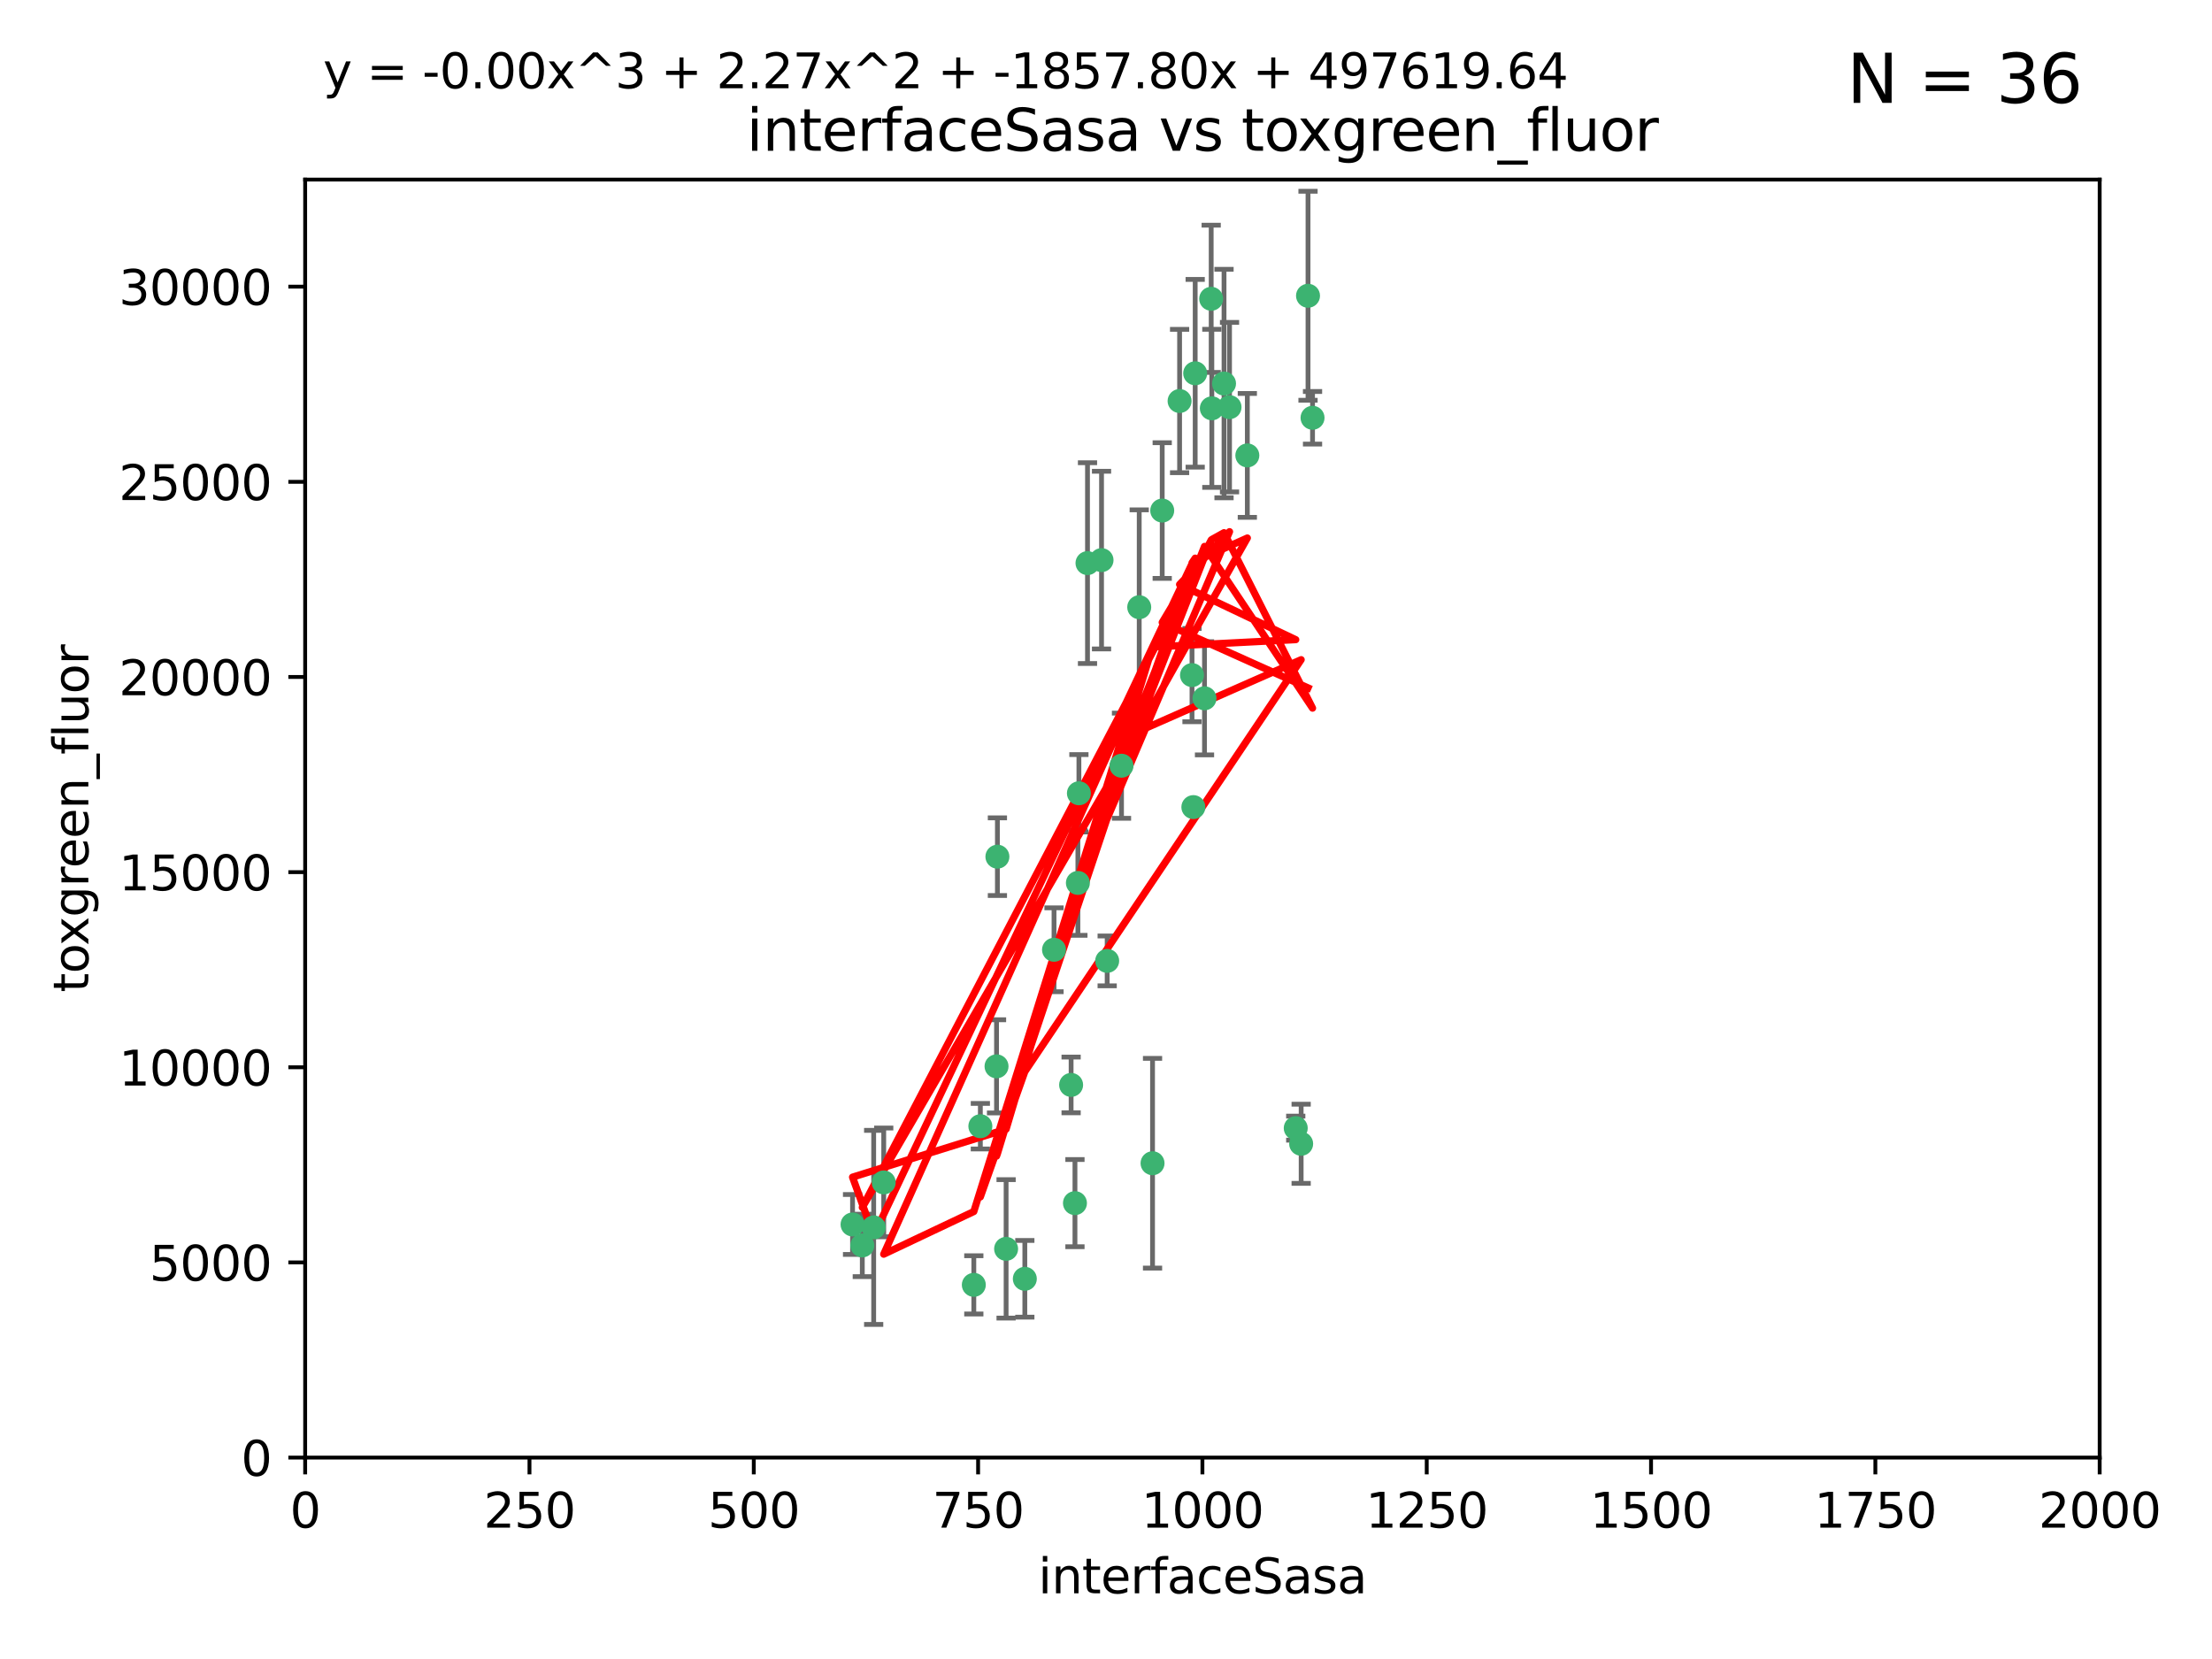 <?xml version="1.0" encoding="utf-8" standalone="no"?>
<!DOCTYPE svg PUBLIC "-//W3C//DTD SVG 1.1//EN"
  "http://www.w3.org/Graphics/SVG/1.1/DTD/svg11.dtd">
<svg xmlns:xlink="http://www.w3.org/1999/xlink" width="460.8pt" height="345.6pt" viewBox="0 0 460.8 345.6" xmlns="http://www.w3.org/2000/svg" version="1.1">
 <defs>
  <style type="text/css">*{stroke-linejoin: round; stroke-linecap: butt}</style>
 </defs>
 <g id="figure_1">
  <g id="patch_1">
   <path d="M 0 345.6 
L 460.8 345.6 
L 460.8 0 
L 0 0 
z
" style="fill: #ffffff"/>
  </g>
  <g id="axes_1">
   <g id="patch_2">
    <path d="M 63.571 303.64 
L 437.4 303.64 
L 437.4 37.411 
L 63.571 37.411 
z
" style="fill: #ffffff"/>
   </g>
   <g id="PathCollection_1">
    <defs>
     <path id="m7610310878" d="M 0 1.118 
C 0.297 1.118 0.581 1 0.791 0.791 
C 1 0.581 1.118 0.297 1.118 0 
C 1.118 -0.297 1 -0.581 0.791 -0.791 
C 0.581 -1 0.297 -1.118 0 -1.118 
C -0.297 -1.118 -0.581 -1 -0.791 -0.791 
C -1 -0.581 -1.118 -0.297 -1.118 0 
C -1.118 0.297 -1 0.581 -0.791 0.791 
C -0.581 1 -0.297 1.118 0 1.118 
z
" style="stroke: #3cb371"/>
    </defs>
    <g clip-path="url(#pc771f7507c)">
     <use xlink:href="#m7610310878" x="272.484" y="61.614" style="fill: #3cb371; stroke: #3cb371"/>
     <use xlink:href="#m7610310878" x="242.11" y="106.358" style="fill: #3cb371; stroke: #3cb371"/>
     <use xlink:href="#m7610310878" x="252.448" y="85.062" style="fill: #3cb371; stroke: #3cb371"/>
     <use xlink:href="#m7610310878" x="254.987" y="79.9" style="fill: #3cb371; stroke: #3cb371"/>
     <use xlink:href="#m7610310878" x="273.426" y="87.031" style="fill: #3cb371; stroke: #3cb371"/>
     <use xlink:href="#m7610310878" x="250.921" y="145.468" style="fill: #3cb371; stroke: #3cb371"/>
     <use xlink:href="#m7610310878" x="229.469" y="116.682" style="fill: #3cb371; stroke: #3cb371"/>
     <use xlink:href="#m7610310878" x="226.546" y="117.306" style="fill: #3cb371; stroke: #3cb371"/>
     <use xlink:href="#m7610310878" x="252.312" y="62.244" style="fill: #3cb371; stroke: #3cb371"/>
     <use xlink:href="#m7610310878" x="179.632" y="259.442" style="fill: #3cb371; stroke: #3cb371"/>
     <use xlink:href="#m7610310878" x="230.645" y="200.168" style="fill: #3cb371; stroke: #3cb371"/>
     <use xlink:href="#m7610310878" x="259.843" y="94.872" style="fill: #3cb371; stroke: #3cb371"/>
     <use xlink:href="#m7610310878" x="248.317" y="140.634" style="fill: #3cb371; stroke: #3cb371"/>
     <use xlink:href="#m7610310878" x="248.979" y="77.763" style="fill: #3cb371; stroke: #3cb371"/>
     <use xlink:href="#m7610310878" x="224.757" y="165.251" style="fill: #3cb371; stroke: #3cb371"/>
     <use xlink:href="#m7610310878" x="256.134" y="84.817" style="fill: #3cb371; stroke: #3cb371"/>
     <use xlink:href="#m7610310878" x="245.731" y="83.54" style="fill: #3cb371; stroke: #3cb371"/>
     <use xlink:href="#m7610310878" x="269.927" y="235.012" style="fill: #3cb371; stroke: #3cb371"/>
     <use xlink:href="#m7610310878" x="240.095" y="242.324" style="fill: #3cb371; stroke: #3cb371"/>
     <use xlink:href="#m7610310878" x="223.133" y="226.007" style="fill: #3cb371; stroke: #3cb371"/>
     <use xlink:href="#m7610310878" x="219.572" y="197.854" style="fill: #3cb371; stroke: #3cb371"/>
     <use xlink:href="#m7610310878" x="223.933" y="250.635" style="fill: #3cb371; stroke: #3cb371"/>
     <use xlink:href="#m7610310878" x="207.778" y="178.461" style="fill: #3cb371; stroke: #3cb371"/>
     <use xlink:href="#m7610310878" x="207.596" y="222.137" style="fill: #3cb371; stroke: #3cb371"/>
     <use xlink:href="#m7610310878" x="237.321" y="126.494" style="fill: #3cb371; stroke: #3cb371"/>
     <use xlink:href="#m7610310878" x="184.096" y="246.318" style="fill: #3cb371; stroke: #3cb371"/>
     <use xlink:href="#m7610310878" x="202.864" y="267.658" style="fill: #3cb371; stroke: #3cb371"/>
     <use xlink:href="#m7610310878" x="233.63" y="159.514" style="fill: #3cb371; stroke: #3cb371"/>
     <use xlink:href="#m7610310878" x="271.054" y="238.271" style="fill: #3cb371; stroke: #3cb371"/>
     <use xlink:href="#m7610310878" x="213.49" y="266.399" style="fill: #3cb371; stroke: #3cb371"/>
     <use xlink:href="#m7610310878" x="204.226" y="234.61" style="fill: #3cb371; stroke: #3cb371"/>
     <use xlink:href="#m7610310878" x="248.6" y="168.134" style="fill: #3cb371; stroke: #3cb371"/>
     <use xlink:href="#m7610310878" x="182.002" y="255.69" style="fill: #3cb371; stroke: #3cb371"/>
     <use xlink:href="#m7610310878" x="177.602" y="255.08" style="fill: #3cb371; stroke: #3cb371"/>
     <use xlink:href="#m7610310878" x="209.591" y="260.159" style="fill: #3cb371; stroke: #3cb371"/>
     <use xlink:href="#m7610310878" x="224.544" y="183.926" style="fill: #3cb371; stroke: #3cb371"/>
    </g>
   </g>
   <g id="matplotlib.axis_1">
    <g id="xtick_1">
     <g id="line2d_1">
      <defs>
       <path id="m41b6973ed5" d="M 0 0 
L 0 3.5 
" style="stroke: #000000; stroke-width: 0.8"/>
      </defs>
      <g>
       <use xlink:href="#m41b6973ed5" x="63.571" y="303.64" style="stroke: #000000; stroke-width: 0.8"/>
      </g>
     </g>
     <g id="text_1">
      <!-- 0 -->
      <g transform="translate(60.39 318.238)scale(0.1 -0.1)">
       <defs>
        <path id="DejaVuSans-30" d="M 2034 4250 
Q 1547 4250 1301 3770 
Q 1056 3291 1056 2328 
Q 1056 1369 1301 889 
Q 1547 409 2034 409 
Q 2525 409 2770 889 
Q 3016 1369 3016 2328 
Q 3016 3291 2770 3770 
Q 2525 4250 2034 4250 
z
M 2034 4750 
Q 2819 4750 3233 4129 
Q 3647 3509 3647 2328 
Q 3647 1150 3233 529 
Q 2819 -91 2034 -91 
Q 1250 -91 836 529 
Q 422 1150 422 2328 
Q 422 3509 836 4129 
Q 1250 4750 2034 4750 
z
" transform="scale(0.016)"/>
       </defs>
       <use xlink:href="#DejaVuSans-30"/>
      </g>
     </g>
    </g>
    <g id="xtick_2">
     <g id="line2d_2">
      <g>
       <use xlink:href="#m41b6973ed5" x="110.3" y="303.64" style="stroke: #000000; stroke-width: 0.8"/>
      </g>
     </g>
     <g id="text_2">
      <!-- 250 -->
      <g transform="translate(100.756 318.238)scale(0.1 -0.1)">
       <defs>
        <path id="DejaVuSans-32" d="M 1228 531 
L 3431 531 
L 3431 0 
L 469 0 
L 469 531 
Q 828 903 1448 1529 
Q 2069 2156 2228 2338 
Q 2531 2678 2651 2914 
Q 2772 3150 2772 3378 
Q 2772 3750 2511 3984 
Q 2250 4219 1831 4219 
Q 1534 4219 1204 4116 
Q 875 4013 500 3803 
L 500 4441 
Q 881 4594 1212 4672 
Q 1544 4750 1819 4750 
Q 2544 4750 2975 4387 
Q 3406 4025 3406 3419 
Q 3406 3131 3298 2873 
Q 3191 2616 2906 2266 
Q 2828 2175 2409 1742 
Q 1991 1309 1228 531 
z
" transform="scale(0.016)"/>
        <path id="DejaVuSans-35" d="M 691 4666 
L 3169 4666 
L 3169 4134 
L 1269 4134 
L 1269 2991 
Q 1406 3038 1543 3061 
Q 1681 3084 1819 3084 
Q 2600 3084 3056 2656 
Q 3513 2228 3513 1497 
Q 3513 744 3044 326 
Q 2575 -91 1722 -91 
Q 1428 -91 1123 -41 
Q 819 9 494 109 
L 494 744 
Q 775 591 1075 516 
Q 1375 441 1709 441 
Q 2250 441 2565 725 
Q 2881 1009 2881 1497 
Q 2881 1984 2565 2268 
Q 2250 2553 1709 2553 
Q 1456 2553 1204 2497 
Q 953 2441 691 2322 
L 691 4666 
z
" transform="scale(0.016)"/>
       </defs>
       <use xlink:href="#DejaVuSans-32"/>
       <use xlink:href="#DejaVuSans-35" x="63.623"/>
       <use xlink:href="#DejaVuSans-30" x="127.246"/>
      </g>
     </g>
    </g>
    <g id="xtick_3">
     <g id="line2d_3">
      <g>
       <use xlink:href="#m41b6973ed5" x="157.028" y="303.64" style="stroke: #000000; stroke-width: 0.8"/>
      </g>
     </g>
     <g id="text_3">
      <!-- 500 -->
      <g transform="translate(147.485 318.238)scale(0.1 -0.1)">
       <use xlink:href="#DejaVuSans-35"/>
       <use xlink:href="#DejaVuSans-30" x="63.623"/>
       <use xlink:href="#DejaVuSans-30" x="127.246"/>
      </g>
     </g>
    </g>
    <g id="xtick_4">
     <g id="line2d_4">
      <g>
       <use xlink:href="#m41b6973ed5" x="203.757" y="303.64" style="stroke: #000000; stroke-width: 0.8"/>
      </g>
     </g>
     <g id="text_4">
      <!-- 750 -->
      <g transform="translate(194.213 318.238)scale(0.1 -0.1)">
       <defs>
        <path id="DejaVuSans-37" d="M 525 4666 
L 3525 4666 
L 3525 4397 
L 1831 0 
L 1172 0 
L 2766 4134 
L 525 4134 
L 525 4666 
z
" transform="scale(0.016)"/>
       </defs>
       <use xlink:href="#DejaVuSans-37"/>
       <use xlink:href="#DejaVuSans-35" x="63.623"/>
       <use xlink:href="#DejaVuSans-30" x="127.246"/>
      </g>
     </g>
    </g>
    <g id="xtick_5">
     <g id="line2d_5">
      <g>
       <use xlink:href="#m41b6973ed5" x="250.486" y="303.64" style="stroke: #000000; stroke-width: 0.8"/>
      </g>
     </g>
     <g id="text_5">
      <!-- 1000 -->
      <g transform="translate(237.761 318.238)scale(0.1 -0.1)">
       <defs>
        <path id="DejaVuSans-31" d="M 794 531 
L 1825 531 
L 1825 4091 
L 703 3866 
L 703 4441 
L 1819 4666 
L 2450 4666 
L 2450 531 
L 3481 531 
L 3481 0 
L 794 0 
L 794 531 
z
" transform="scale(0.016)"/>
       </defs>
       <use xlink:href="#DejaVuSans-31"/>
       <use xlink:href="#DejaVuSans-30" x="63.623"/>
       <use xlink:href="#DejaVuSans-30" x="127.246"/>
       <use xlink:href="#DejaVuSans-30" x="190.869"/>
      </g>
     </g>
    </g>
    <g id="xtick_6">
     <g id="line2d_6">
      <g>
       <use xlink:href="#m41b6973ed5" x="297.214" y="303.64" style="stroke: #000000; stroke-width: 0.8"/>
      </g>
     </g>
     <g id="text_6">
      <!-- 1250 -->
      <g transform="translate(284.489 318.238)scale(0.1 -0.1)">
       <use xlink:href="#DejaVuSans-31"/>
       <use xlink:href="#DejaVuSans-32" x="63.623"/>
       <use xlink:href="#DejaVuSans-35" x="127.246"/>
       <use xlink:href="#DejaVuSans-30" x="190.869"/>
      </g>
     </g>
    </g>
    <g id="xtick_7">
     <g id="line2d_7">
      <g>
       <use xlink:href="#m41b6973ed5" x="343.943" y="303.64" style="stroke: #000000; stroke-width: 0.8"/>
      </g>
     </g>
     <g id="text_7">
      <!-- 1500 -->
      <g transform="translate(331.218 318.238)scale(0.1 -0.1)">
       <use xlink:href="#DejaVuSans-31"/>
       <use xlink:href="#DejaVuSans-35" x="63.623"/>
       <use xlink:href="#DejaVuSans-30" x="127.246"/>
       <use xlink:href="#DejaVuSans-30" x="190.869"/>
      </g>
     </g>
    </g>
    <g id="xtick_8">
     <g id="line2d_8">
      <g>
       <use xlink:href="#m41b6973ed5" x="390.671" y="303.64" style="stroke: #000000; stroke-width: 0.8"/>
      </g>
     </g>
     <g id="text_8">
      <!-- 1750 -->
      <g transform="translate(377.946 318.238)scale(0.1 -0.1)">
       <use xlink:href="#DejaVuSans-31"/>
       <use xlink:href="#DejaVuSans-37" x="63.623"/>
       <use xlink:href="#DejaVuSans-35" x="127.246"/>
       <use xlink:href="#DejaVuSans-30" x="190.869"/>
      </g>
     </g>
    </g>
    <g id="xtick_9">
     <g id="line2d_9">
      <g>
       <use xlink:href="#m41b6973ed5" x="437.4" y="303.64" style="stroke: #000000; stroke-width: 0.8"/>
      </g>
     </g>
     <g id="text_9">
      <!-- 2000 -->
      <g transform="translate(424.675 318.238)scale(0.1 -0.1)">
       <use xlink:href="#DejaVuSans-32"/>
       <use xlink:href="#DejaVuSans-30" x="63.623"/>
       <use xlink:href="#DejaVuSans-30" x="127.246"/>
       <use xlink:href="#DejaVuSans-30" x="190.869"/>
      </g>
     </g>
    </g>
    <g id="text_10">
     <!-- interfaceSasa -->
     <g transform="translate(216.279 331.917)scale(0.1 -0.1)">
      <defs>
       <path id="DejaVuSans-69" d="M 603 3500 
L 1178 3500 
L 1178 0 
L 603 0 
L 603 3500 
z
M 603 4863 
L 1178 4863 
L 1178 4134 
L 603 4134 
L 603 4863 
z
" transform="scale(0.016)"/>
       <path id="DejaVuSans-6e" d="M 3513 2113 
L 3513 0 
L 2938 0 
L 2938 2094 
Q 2938 2591 2744 2837 
Q 2550 3084 2163 3084 
Q 1697 3084 1428 2787 
Q 1159 2491 1159 1978 
L 1159 0 
L 581 0 
L 581 3500 
L 1159 3500 
L 1159 2956 
Q 1366 3272 1645 3428 
Q 1925 3584 2291 3584 
Q 2894 3584 3203 3211 
Q 3513 2838 3513 2113 
z
" transform="scale(0.016)"/>
       <path id="DejaVuSans-74" d="M 1172 4494 
L 1172 3500 
L 2356 3500 
L 2356 3053 
L 1172 3053 
L 1172 1153 
Q 1172 725 1289 603 
Q 1406 481 1766 481 
L 2356 481 
L 2356 0 
L 1766 0 
Q 1100 0 847 248 
Q 594 497 594 1153 
L 594 3053 
L 172 3053 
L 172 3500 
L 594 3500 
L 594 4494 
L 1172 4494 
z
" transform="scale(0.016)"/>
       <path id="DejaVuSans-65" d="M 3597 1894 
L 3597 1613 
L 953 1613 
Q 991 1019 1311 708 
Q 1631 397 2203 397 
Q 2534 397 2845 478 
Q 3156 559 3463 722 
L 3463 178 
Q 3153 47 2828 -22 
Q 2503 -91 2169 -91 
Q 1331 -91 842 396 
Q 353 884 353 1716 
Q 353 2575 817 3079 
Q 1281 3584 2069 3584 
Q 2775 3584 3186 3129 
Q 3597 2675 3597 1894 
z
M 3022 2063 
Q 3016 2534 2758 2815 
Q 2500 3097 2075 3097 
Q 1594 3097 1305 2825 
Q 1016 2553 972 2059 
L 3022 2063 
z
" transform="scale(0.016)"/>
       <path id="DejaVuSans-72" d="M 2631 2963 
Q 2534 3019 2420 3045 
Q 2306 3072 2169 3072 
Q 1681 3072 1420 2755 
Q 1159 2438 1159 1844 
L 1159 0 
L 581 0 
L 581 3500 
L 1159 3500 
L 1159 2956 
Q 1341 3275 1631 3429 
Q 1922 3584 2338 3584 
Q 2397 3584 2469 3576 
Q 2541 3569 2628 3553 
L 2631 2963 
z
" transform="scale(0.016)"/>
       <path id="DejaVuSans-66" d="M 2375 4863 
L 2375 4384 
L 1825 4384 
Q 1516 4384 1395 4259 
Q 1275 4134 1275 3809 
L 1275 3500 
L 2222 3500 
L 2222 3053 
L 1275 3053 
L 1275 0 
L 697 0 
L 697 3053 
L 147 3053 
L 147 3500 
L 697 3500 
L 697 3744 
Q 697 4328 969 4595 
Q 1241 4863 1831 4863 
L 2375 4863 
z
" transform="scale(0.016)"/>
       <path id="DejaVuSans-61" d="M 2194 1759 
Q 1497 1759 1228 1600 
Q 959 1441 959 1056 
Q 959 750 1161 570 
Q 1363 391 1709 391 
Q 2188 391 2477 730 
Q 2766 1069 2766 1631 
L 2766 1759 
L 2194 1759 
z
M 3341 1997 
L 3341 0 
L 2766 0 
L 2766 531 
Q 2569 213 2275 61 
Q 1981 -91 1556 -91 
Q 1019 -91 701 211 
Q 384 513 384 1019 
Q 384 1609 779 1909 
Q 1175 2209 1959 2209 
L 2766 2209 
L 2766 2266 
Q 2766 2663 2505 2880 
Q 2244 3097 1772 3097 
Q 1472 3097 1187 3025 
Q 903 2953 641 2809 
L 641 3341 
Q 956 3463 1253 3523 
Q 1550 3584 1831 3584 
Q 2591 3584 2966 3190 
Q 3341 2797 3341 1997 
z
" transform="scale(0.016)"/>
       <path id="DejaVuSans-63" d="M 3122 3366 
L 3122 2828 
Q 2878 2963 2633 3030 
Q 2388 3097 2138 3097 
Q 1578 3097 1268 2742 
Q 959 2388 959 1747 
Q 959 1106 1268 751 
Q 1578 397 2138 397 
Q 2388 397 2633 464 
Q 2878 531 3122 666 
L 3122 134 
Q 2881 22 2623 -34 
Q 2366 -91 2075 -91 
Q 1284 -91 818 406 
Q 353 903 353 1747 
Q 353 2603 823 3093 
Q 1294 3584 2113 3584 
Q 2378 3584 2631 3529 
Q 2884 3475 3122 3366 
z
" transform="scale(0.016)"/>
       <path id="DejaVuSans-53" d="M 3425 4513 
L 3425 3897 
Q 3066 4069 2747 4153 
Q 2428 4238 2131 4238 
Q 1616 4238 1336 4038 
Q 1056 3838 1056 3469 
Q 1056 3159 1242 3001 
Q 1428 2844 1947 2747 
L 2328 2669 
Q 3034 2534 3370 2195 
Q 3706 1856 3706 1288 
Q 3706 609 3251 259 
Q 2797 -91 1919 -91 
Q 1588 -91 1214 -16 
Q 841 59 441 206 
L 441 856 
Q 825 641 1194 531 
Q 1563 422 1919 422 
Q 2459 422 2753 634 
Q 3047 847 3047 1241 
Q 3047 1584 2836 1778 
Q 2625 1972 2144 2069 
L 1759 2144 
Q 1053 2284 737 2584 
Q 422 2884 422 3419 
Q 422 4038 858 4394 
Q 1294 4750 2059 4750 
Q 2388 4750 2728 4690 
Q 3069 4631 3425 4513 
z
" transform="scale(0.016)"/>
       <path id="DejaVuSans-73" d="M 2834 3397 
L 2834 2853 
Q 2591 2978 2328 3040 
Q 2066 3103 1784 3103 
Q 1356 3103 1142 2972 
Q 928 2841 928 2578 
Q 928 2378 1081 2264 
Q 1234 2150 1697 2047 
L 1894 2003 
Q 2506 1872 2764 1633 
Q 3022 1394 3022 966 
Q 3022 478 2636 193 
Q 2250 -91 1575 -91 
Q 1294 -91 989 -36 
Q 684 19 347 128 
L 347 722 
Q 666 556 975 473 
Q 1284 391 1588 391 
Q 1994 391 2212 530 
Q 2431 669 2431 922 
Q 2431 1156 2273 1281 
Q 2116 1406 1581 1522 
L 1381 1569 
Q 847 1681 609 1914 
Q 372 2147 372 2553 
Q 372 3047 722 3315 
Q 1072 3584 1716 3584 
Q 2034 3584 2315 3537 
Q 2597 3491 2834 3397 
z
" transform="scale(0.016)"/>
      </defs>
      <use xlink:href="#DejaVuSans-69"/>
      <use xlink:href="#DejaVuSans-6e" x="27.783"/>
      <use xlink:href="#DejaVuSans-74" x="91.162"/>
      <use xlink:href="#DejaVuSans-65" x="130.371"/>
      <use xlink:href="#DejaVuSans-72" x="191.895"/>
      <use xlink:href="#DejaVuSans-66" x="233.008"/>
      <use xlink:href="#DejaVuSans-61" x="268.213"/>
      <use xlink:href="#DejaVuSans-63" x="329.492"/>
      <use xlink:href="#DejaVuSans-65" x="384.473"/>
      <use xlink:href="#DejaVuSans-53" x="445.996"/>
      <use xlink:href="#DejaVuSans-61" x="509.473"/>
      <use xlink:href="#DejaVuSans-73" x="570.752"/>
      <use xlink:href="#DejaVuSans-61" x="622.852"/>
     </g>
    </g>
   </g>
   <g id="matplotlib.axis_2">
    <g id="ytick_1">
     <g id="line2d_10">
      <defs>
       <path id="m3aa14ccb31" d="M 0 0 
L -3.5 0 
" style="stroke: #000000; stroke-width: 0.8"/>
      </defs>
      <g>
       <use xlink:href="#m3aa14ccb31" x="63.571" y="303.64" style="stroke: #000000; stroke-width: 0.8"/>
      </g>
     </g>
     <g id="text_11">
      <!-- 0 -->
      <g transform="translate(50.209 307.439)scale(0.1 -0.1)">
       <use xlink:href="#DejaVuSans-30"/>
      </g>
     </g>
    </g>
    <g id="ytick_2">
     <g id="line2d_11">
      <g>
       <use xlink:href="#m3aa14ccb31" x="63.571" y="262.986" style="stroke: #000000; stroke-width: 0.8"/>
      </g>
     </g>
     <g id="text_12">
      <!-- 5000 -->
      <g transform="translate(31.121 266.786)scale(0.1 -0.1)">
       <use xlink:href="#DejaVuSans-35"/>
       <use xlink:href="#DejaVuSans-30" x="63.623"/>
       <use xlink:href="#DejaVuSans-30" x="127.246"/>
       <use xlink:href="#DejaVuSans-30" x="190.869"/>
      </g>
     </g>
    </g>
    <g id="ytick_3">
     <g id="line2d_12">
      <g>
       <use xlink:href="#m3aa14ccb31" x="63.571" y="222.333" style="stroke: #000000; stroke-width: 0.8"/>
      </g>
     </g>
     <g id="text_13">
      <!-- 10000 -->
      <g transform="translate(24.759 226.132)scale(0.1 -0.1)">
       <use xlink:href="#DejaVuSans-31"/>
       <use xlink:href="#DejaVuSans-30" x="63.623"/>
       <use xlink:href="#DejaVuSans-30" x="127.246"/>
       <use xlink:href="#DejaVuSans-30" x="190.869"/>
       <use xlink:href="#DejaVuSans-30" x="254.492"/>
      </g>
     </g>
    </g>
    <g id="ytick_4">
     <g id="line2d_13">
      <g>
       <use xlink:href="#m3aa14ccb31" x="63.571" y="181.679" style="stroke: #000000; stroke-width: 0.8"/>
      </g>
     </g>
     <g id="text_14">
      <!-- 15000 -->
      <g transform="translate(24.759 185.478)scale(0.1 -0.1)">
       <use xlink:href="#DejaVuSans-31"/>
       <use xlink:href="#DejaVuSans-35" x="63.623"/>
       <use xlink:href="#DejaVuSans-30" x="127.246"/>
       <use xlink:href="#DejaVuSans-30" x="190.869"/>
       <use xlink:href="#DejaVuSans-30" x="254.492"/>
      </g>
     </g>
    </g>
    <g id="ytick_5">
     <g id="line2d_14">
      <g>
       <use xlink:href="#m3aa14ccb31" x="63.571" y="141.026" style="stroke: #000000; stroke-width: 0.8"/>
      </g>
     </g>
     <g id="text_15">
      <!-- 20000 -->
      <g transform="translate(24.759 144.825)scale(0.1 -0.1)">
       <use xlink:href="#DejaVuSans-32"/>
       <use xlink:href="#DejaVuSans-30" x="63.623"/>
       <use xlink:href="#DejaVuSans-30" x="127.246"/>
       <use xlink:href="#DejaVuSans-30" x="190.869"/>
       <use xlink:href="#DejaVuSans-30" x="254.492"/>
      </g>
     </g>
    </g>
    <g id="ytick_6">
     <g id="line2d_15">
      <g>
       <use xlink:href="#m3aa14ccb31" x="63.571" y="100.372" style="stroke: #000000; stroke-width: 0.8"/>
      </g>
     </g>
     <g id="text_16">
      <!-- 25000 -->
      <g transform="translate(24.759 104.171)scale(0.1 -0.1)">
       <use xlink:href="#DejaVuSans-32"/>
       <use xlink:href="#DejaVuSans-35" x="63.623"/>
       <use xlink:href="#DejaVuSans-30" x="127.246"/>
       <use xlink:href="#DejaVuSans-30" x="190.869"/>
       <use xlink:href="#DejaVuSans-30" x="254.492"/>
      </g>
     </g>
    </g>
    <g id="ytick_7">
     <g id="line2d_16">
      <g>
       <use xlink:href="#m3aa14ccb31" x="63.571" y="59.718" style="stroke: #000000; stroke-width: 0.8"/>
      </g>
     </g>
     <g id="text_17">
      <!-- 30000 -->
      <g transform="translate(24.759 63.518)scale(0.1 -0.1)">
       <defs>
        <path id="DejaVuSans-33" d="M 2597 2516 
Q 3050 2419 3304 2112 
Q 3559 1806 3559 1356 
Q 3559 666 3084 287 
Q 2609 -91 1734 -91 
Q 1441 -91 1130 -33 
Q 819 25 488 141 
L 488 750 
Q 750 597 1062 519 
Q 1375 441 1716 441 
Q 2309 441 2620 675 
Q 2931 909 2931 1356 
Q 2931 1769 2642 2001 
Q 2353 2234 1838 2234 
L 1294 2234 
L 1294 2753 
L 1863 2753 
Q 2328 2753 2575 2939 
Q 2822 3125 2822 3475 
Q 2822 3834 2567 4026 
Q 2313 4219 1838 4219 
Q 1578 4219 1281 4162 
Q 984 4106 628 3988 
L 628 4550 
Q 988 4650 1302 4700 
Q 1616 4750 1894 4750 
Q 2613 4750 3031 4423 
Q 3450 4097 3450 3541 
Q 3450 3153 3228 2886 
Q 3006 2619 2597 2516 
z
" transform="scale(0.016)"/>
       </defs>
       <use xlink:href="#DejaVuSans-33"/>
       <use xlink:href="#DejaVuSans-30" x="63.623"/>
       <use xlink:href="#DejaVuSans-30" x="127.246"/>
       <use xlink:href="#DejaVuSans-30" x="190.869"/>
       <use xlink:href="#DejaVuSans-30" x="254.492"/>
      </g>
     </g>
    </g>
    <g id="text_18">
     <!-- toxgreen_fluor -->
     <g transform="translate(18.401 206.72)rotate(-90)scale(0.1 -0.1)">
      <defs>
       <path id="DejaVuSans-6f" d="M 1959 3097 
Q 1497 3097 1228 2736 
Q 959 2375 959 1747 
Q 959 1119 1226 758 
Q 1494 397 1959 397 
Q 2419 397 2687 759 
Q 2956 1122 2956 1747 
Q 2956 2369 2687 2733 
Q 2419 3097 1959 3097 
z
M 1959 3584 
Q 2709 3584 3137 3096 
Q 3566 2609 3566 1747 
Q 3566 888 3137 398 
Q 2709 -91 1959 -91 
Q 1206 -91 779 398 
Q 353 888 353 1747 
Q 353 2609 779 3096 
Q 1206 3584 1959 3584 
z
" transform="scale(0.016)"/>
       <path id="DejaVuSans-78" d="M 3513 3500 
L 2247 1797 
L 3578 0 
L 2900 0 
L 1881 1375 
L 863 0 
L 184 0 
L 1544 1831 
L 300 3500 
L 978 3500 
L 1906 2253 
L 2834 3500 
L 3513 3500 
z
" transform="scale(0.016)"/>
       <path id="DejaVuSans-67" d="M 2906 1791 
Q 2906 2416 2648 2759 
Q 2391 3103 1925 3103 
Q 1463 3103 1205 2759 
Q 947 2416 947 1791 
Q 947 1169 1205 825 
Q 1463 481 1925 481 
Q 2391 481 2648 825 
Q 2906 1169 2906 1791 
z
M 3481 434 
Q 3481 -459 3084 -895 
Q 2688 -1331 1869 -1331 
Q 1566 -1331 1297 -1286 
Q 1028 -1241 775 -1147 
L 775 -588 
Q 1028 -725 1275 -790 
Q 1522 -856 1778 -856 
Q 2344 -856 2625 -561 
Q 2906 -266 2906 331 
L 2906 616 
Q 2728 306 2450 153 
Q 2172 0 1784 0 
Q 1141 0 747 490 
Q 353 981 353 1791 
Q 353 2603 747 3093 
Q 1141 3584 1784 3584 
Q 2172 3584 2450 3431 
Q 2728 3278 2906 2969 
L 2906 3500 
L 3481 3500 
L 3481 434 
z
" transform="scale(0.016)"/>
       <path id="DejaVuSans-5f" d="M 3263 -1063 
L 3263 -1509 
L -63 -1509 
L -63 -1063 
L 3263 -1063 
z
" transform="scale(0.016)"/>
       <path id="DejaVuSans-6c" d="M 603 4863 
L 1178 4863 
L 1178 0 
L 603 0 
L 603 4863 
z
" transform="scale(0.016)"/>
       <path id="DejaVuSans-75" d="M 544 1381 
L 544 3500 
L 1119 3500 
L 1119 1403 
Q 1119 906 1312 657 
Q 1506 409 1894 409 
Q 2359 409 2629 706 
Q 2900 1003 2900 1516 
L 2900 3500 
L 3475 3500 
L 3475 0 
L 2900 0 
L 2900 538 
Q 2691 219 2414 64 
Q 2138 -91 1772 -91 
Q 1169 -91 856 284 
Q 544 659 544 1381 
z
M 1991 3584 
L 1991 3584 
z
" transform="scale(0.016)"/>
      </defs>
      <use xlink:href="#DejaVuSans-74"/>
      <use xlink:href="#DejaVuSans-6f" x="39.209"/>
      <use xlink:href="#DejaVuSans-78" x="97.266"/>
      <use xlink:href="#DejaVuSans-67" x="156.445"/>
      <use xlink:href="#DejaVuSans-72" x="219.922"/>
      <use xlink:href="#DejaVuSans-65" x="258.785"/>
      <use xlink:href="#DejaVuSans-65" x="320.309"/>
      <use xlink:href="#DejaVuSans-6e" x="381.832"/>
      <use xlink:href="#DejaVuSans-5f" x="445.211"/>
      <use xlink:href="#DejaVuSans-66" x="495.211"/>
      <use xlink:href="#DejaVuSans-6c" x="530.416"/>
      <use xlink:href="#DejaVuSans-75" x="558.199"/>
      <use xlink:href="#DejaVuSans-6f" x="621.578"/>
      <use xlink:href="#DejaVuSans-72" x="682.76"/>
     </g>
    </g>
   </g>
   <g id="LineCollection_1">
    <path d="M 272.484 83.38 
L 272.484 39.848 
" clip-path="url(#pc771f7507c)" style="fill: none; stroke: #696969"/>
    <path d="M 242.11 120.489 
L 242.11 92.227 
" clip-path="url(#pc771f7507c)" style="fill: none; stroke: #696969"/>
    <path d="M 252.448 101.528 
L 252.448 68.595 
" clip-path="url(#pc771f7507c)" style="fill: none; stroke: #696969"/>
    <path d="M 254.987 103.698 
L 254.987 56.102 
" clip-path="url(#pc771f7507c)" style="fill: none; stroke: #696969"/>
    <path d="M 273.426 92.506 
L 273.426 81.557 
" clip-path="url(#pc771f7507c)" style="fill: none; stroke: #696969"/>
    <path d="M 250.921 157.254 
L 250.921 133.683 
" clip-path="url(#pc771f7507c)" style="fill: none; stroke: #696969"/>
    <path d="M 229.469 135.19 
L 229.469 98.175 
" clip-path="url(#pc771f7507c)" style="fill: none; stroke: #696969"/>
    <path d="M 226.546 138.218 
L 226.546 96.393 
" clip-path="url(#pc771f7507c)" style="fill: none; stroke: #696969"/>
    <path d="M 252.312 77.579 
L 252.312 46.91 
" clip-path="url(#pc771f7507c)" style="fill: none; stroke: #696969"/>
    <path d="M 179.632 265.941 
L 179.632 252.944 
" clip-path="url(#pc771f7507c)" style="fill: none; stroke: #696969"/>
    <path d="M 230.645 205.359 
L 230.645 194.977 
" clip-path="url(#pc771f7507c)" style="fill: none; stroke: #696969"/>
    <path d="M 259.843 107.775 
L 259.843 81.969 
" clip-path="url(#pc771f7507c)" style="fill: none; stroke: #696969"/>
    <path d="M 248.317 150.349 
L 248.317 130.92 
" clip-path="url(#pc771f7507c)" style="fill: none; stroke: #696969"/>
    <path d="M 248.979 97.317 
L 248.979 58.209 
" clip-path="url(#pc771f7507c)" style="fill: none; stroke: #696969"/>
    <path d="M 224.757 173.31 
L 224.757 157.193 
" clip-path="url(#pc771f7507c)" style="fill: none; stroke: #696969"/>
    <path d="M 256.134 102.476 
L 256.134 67.157 
" clip-path="url(#pc771f7507c)" style="fill: none; stroke: #696969"/>
    <path d="M 245.731 98.468 
L 245.731 68.613 
" clip-path="url(#pc771f7507c)" style="fill: none; stroke: #696969"/>
    <path d="M 269.927 237.516 
L 269.927 232.507 
" clip-path="url(#pc771f7507c)" style="fill: none; stroke: #696969"/>
    <path d="M 240.095 264.166 
L 240.095 220.481 
" clip-path="url(#pc771f7507c)" style="fill: none; stroke: #696969"/>
    <path d="M 223.133 231.811 
L 223.133 220.203 
" clip-path="url(#pc771f7507c)" style="fill: none; stroke: #696969"/>
    <path d="M 219.572 206.59 
L 219.572 189.118 
" clip-path="url(#pc771f7507c)" style="fill: none; stroke: #696969"/>
    <path d="M 223.933 259.717 
L 223.933 241.553 
" clip-path="url(#pc771f7507c)" style="fill: none; stroke: #696969"/>
    <path d="M 207.778 186.549 
L 207.778 170.372 
" clip-path="url(#pc771f7507c)" style="fill: none; stroke: #696969"/>
    <path d="M 207.596 231.84 
L 207.596 212.434 
" clip-path="url(#pc771f7507c)" style="fill: none; stroke: #696969"/>
    <path d="M 237.321 146.774 
L 237.321 106.214 
" clip-path="url(#pc771f7507c)" style="fill: none; stroke: #696969"/>
    <path d="M 184.096 257.644 
L 184.096 234.991 
" clip-path="url(#pc771f7507c)" style="fill: none; stroke: #696969"/>
    <path d="M 202.864 273.726 
L 202.864 261.589 
" clip-path="url(#pc771f7507c)" style="fill: none; stroke: #696969"/>
    <path d="M 233.63 170.467 
L 233.63 148.56 
" clip-path="url(#pc771f7507c)" style="fill: none; stroke: #696969"/>
    <path d="M 271.054 246.513 
L 271.054 230.028 
" clip-path="url(#pc771f7507c)" style="fill: none; stroke: #696969"/>
    <path d="M 213.49 274.385 
L 213.49 258.414 
" clip-path="url(#pc771f7507c)" style="fill: none; stroke: #696969"/>
    <path d="M 204.226 239.354 
L 204.226 229.865 
" clip-path="url(#pc771f7507c)" style="fill: none; stroke: #696969"/>
    <path d="M 248.6 168.892 
L 248.6 167.376 
" clip-path="url(#pc771f7507c)" style="fill: none; stroke: #696969"/>
    <path d="M 182.002 275.904 
L 182.002 235.477 
" clip-path="url(#pc771f7507c)" style="fill: none; stroke: #696969"/>
    <path d="M 177.602 261.323 
L 177.602 248.837 
" clip-path="url(#pc771f7507c)" style="fill: none; stroke: #696969"/>
    <path d="M 209.591 274.58 
L 209.591 245.738 
" clip-path="url(#pc771f7507c)" style="fill: none; stroke: #696969"/>
    <path d="M 224.544 194.845 
L 224.544 173.007 
" clip-path="url(#pc771f7507c)" style="fill: none; stroke: #696969"/>
   </g>
   <g id="line2d_17">
    <defs>
     <path id="mc2ad26f81c" d="M 2 0 
L -2 -0 
" style="stroke: #696969"/>
    </defs>
    <g clip-path="url(#pc771f7507c)">
     <use xlink:href="#mc2ad26f81c" x="272.484" y="83.38" style="fill: #696969; stroke: #696969"/>
     <use xlink:href="#mc2ad26f81c" x="242.11" y="120.489" style="fill: #696969; stroke: #696969"/>
     <use xlink:href="#mc2ad26f81c" x="252.448" y="101.528" style="fill: #696969; stroke: #696969"/>
     <use xlink:href="#mc2ad26f81c" x="254.987" y="103.698" style="fill: #696969; stroke: #696969"/>
     <use xlink:href="#mc2ad26f81c" x="273.426" y="92.506" style="fill: #696969; stroke: #696969"/>
     <use xlink:href="#mc2ad26f81c" x="250.921" y="157.254" style="fill: #696969; stroke: #696969"/>
     <use xlink:href="#mc2ad26f81c" x="229.469" y="135.19" style="fill: #696969; stroke: #696969"/>
     <use xlink:href="#mc2ad26f81c" x="226.546" y="138.218" style="fill: #696969; stroke: #696969"/>
     <use xlink:href="#mc2ad26f81c" x="252.312" y="77.579" style="fill: #696969; stroke: #696969"/>
     <use xlink:href="#mc2ad26f81c" x="179.632" y="265.941" style="fill: #696969; stroke: #696969"/>
     <use xlink:href="#mc2ad26f81c" x="230.645" y="205.359" style="fill: #696969; stroke: #696969"/>
     <use xlink:href="#mc2ad26f81c" x="259.843" y="107.775" style="fill: #696969; stroke: #696969"/>
     <use xlink:href="#mc2ad26f81c" x="248.317" y="150.349" style="fill: #696969; stroke: #696969"/>
     <use xlink:href="#mc2ad26f81c" x="248.979" y="97.317" style="fill: #696969; stroke: #696969"/>
     <use xlink:href="#mc2ad26f81c" x="224.757" y="173.31" style="fill: #696969; stroke: #696969"/>
     <use xlink:href="#mc2ad26f81c" x="256.134" y="102.476" style="fill: #696969; stroke: #696969"/>
     <use xlink:href="#mc2ad26f81c" x="245.731" y="98.468" style="fill: #696969; stroke: #696969"/>
     <use xlink:href="#mc2ad26f81c" x="269.927" y="237.516" style="fill: #696969; stroke: #696969"/>
     <use xlink:href="#mc2ad26f81c" x="240.095" y="264.166" style="fill: #696969; stroke: #696969"/>
     <use xlink:href="#mc2ad26f81c" x="223.133" y="231.811" style="fill: #696969; stroke: #696969"/>
     <use xlink:href="#mc2ad26f81c" x="219.572" y="206.59" style="fill: #696969; stroke: #696969"/>
     <use xlink:href="#mc2ad26f81c" x="223.933" y="259.717" style="fill: #696969; stroke: #696969"/>
     <use xlink:href="#mc2ad26f81c" x="207.778" y="186.549" style="fill: #696969; stroke: #696969"/>
     <use xlink:href="#mc2ad26f81c" x="207.596" y="231.84" style="fill: #696969; stroke: #696969"/>
     <use xlink:href="#mc2ad26f81c" x="237.321" y="146.774" style="fill: #696969; stroke: #696969"/>
     <use xlink:href="#mc2ad26f81c" x="184.096" y="257.644" style="fill: #696969; stroke: #696969"/>
     <use xlink:href="#mc2ad26f81c" x="202.864" y="273.726" style="fill: #696969; stroke: #696969"/>
     <use xlink:href="#mc2ad26f81c" x="233.63" y="170.467" style="fill: #696969; stroke: #696969"/>
     <use xlink:href="#mc2ad26f81c" x="271.054" y="246.513" style="fill: #696969; stroke: #696969"/>
     <use xlink:href="#mc2ad26f81c" x="213.49" y="274.385" style="fill: #696969; stroke: #696969"/>
     <use xlink:href="#mc2ad26f81c" x="204.226" y="239.354" style="fill: #696969; stroke: #696969"/>
     <use xlink:href="#mc2ad26f81c" x="248.6" y="168.892" style="fill: #696969; stroke: #696969"/>
     <use xlink:href="#mc2ad26f81c" x="182.002" y="275.904" style="fill: #696969; stroke: #696969"/>
     <use xlink:href="#mc2ad26f81c" x="177.602" y="261.323" style="fill: #696969; stroke: #696969"/>
     <use xlink:href="#mc2ad26f81c" x="209.591" y="274.58" style="fill: #696969; stroke: #696969"/>
     <use xlink:href="#mc2ad26f81c" x="224.544" y="194.845" style="fill: #696969; stroke: #696969"/>
    </g>
   </g>
   <g id="line2d_18">
    <g clip-path="url(#pc771f7507c)">
     <use xlink:href="#mc2ad26f81c" x="272.484" y="39.848" style="fill: #696969; stroke: #696969"/>
     <use xlink:href="#mc2ad26f81c" x="242.11" y="92.227" style="fill: #696969; stroke: #696969"/>
     <use xlink:href="#mc2ad26f81c" x="252.448" y="68.595" style="fill: #696969; stroke: #696969"/>
     <use xlink:href="#mc2ad26f81c" x="254.987" y="56.102" style="fill: #696969; stroke: #696969"/>
     <use xlink:href="#mc2ad26f81c" x="273.426" y="81.557" style="fill: #696969; stroke: #696969"/>
     <use xlink:href="#mc2ad26f81c" x="250.921" y="133.683" style="fill: #696969; stroke: #696969"/>
     <use xlink:href="#mc2ad26f81c" x="229.469" y="98.175" style="fill: #696969; stroke: #696969"/>
     <use xlink:href="#mc2ad26f81c" x="226.546" y="96.393" style="fill: #696969; stroke: #696969"/>
     <use xlink:href="#mc2ad26f81c" x="252.312" y="46.91" style="fill: #696969; stroke: #696969"/>
     <use xlink:href="#mc2ad26f81c" x="179.632" y="252.944" style="fill: #696969; stroke: #696969"/>
     <use xlink:href="#mc2ad26f81c" x="230.645" y="194.977" style="fill: #696969; stroke: #696969"/>
     <use xlink:href="#mc2ad26f81c" x="259.843" y="81.969" style="fill: #696969; stroke: #696969"/>
     <use xlink:href="#mc2ad26f81c" x="248.317" y="130.92" style="fill: #696969; stroke: #696969"/>
     <use xlink:href="#mc2ad26f81c" x="248.979" y="58.209" style="fill: #696969; stroke: #696969"/>
     <use xlink:href="#mc2ad26f81c" x="224.757" y="157.193" style="fill: #696969; stroke: #696969"/>
     <use xlink:href="#mc2ad26f81c" x="256.134" y="67.157" style="fill: #696969; stroke: #696969"/>
     <use xlink:href="#mc2ad26f81c" x="245.731" y="68.613" style="fill: #696969; stroke: #696969"/>
     <use xlink:href="#mc2ad26f81c" x="269.927" y="232.507" style="fill: #696969; stroke: #696969"/>
     <use xlink:href="#mc2ad26f81c" x="240.095" y="220.481" style="fill: #696969; stroke: #696969"/>
     <use xlink:href="#mc2ad26f81c" x="223.133" y="220.203" style="fill: #696969; stroke: #696969"/>
     <use xlink:href="#mc2ad26f81c" x="219.572" y="189.118" style="fill: #696969; stroke: #696969"/>
     <use xlink:href="#mc2ad26f81c" x="223.933" y="241.553" style="fill: #696969; stroke: #696969"/>
     <use xlink:href="#mc2ad26f81c" x="207.778" y="170.372" style="fill: #696969; stroke: #696969"/>
     <use xlink:href="#mc2ad26f81c" x="207.596" y="212.434" style="fill: #696969; stroke: #696969"/>
     <use xlink:href="#mc2ad26f81c" x="237.321" y="106.214" style="fill: #696969; stroke: #696969"/>
     <use xlink:href="#mc2ad26f81c" x="184.096" y="234.991" style="fill: #696969; stroke: #696969"/>
     <use xlink:href="#mc2ad26f81c" x="202.864" y="261.589" style="fill: #696969; stroke: #696969"/>
     <use xlink:href="#mc2ad26f81c" x="233.63" y="148.56" style="fill: #696969; stroke: #696969"/>
     <use xlink:href="#mc2ad26f81c" x="271.054" y="230.028" style="fill: #696969; stroke: #696969"/>
     <use xlink:href="#mc2ad26f81c" x="213.49" y="258.414" style="fill: #696969; stroke: #696969"/>
     <use xlink:href="#mc2ad26f81c" x="204.226" y="229.865" style="fill: #696969; stroke: #696969"/>
     <use xlink:href="#mc2ad26f81c" x="248.6" y="167.376" style="fill: #696969; stroke: #696969"/>
     <use xlink:href="#mc2ad26f81c" x="182.002" y="235.477" style="fill: #696969; stroke: #696969"/>
     <use xlink:href="#mc2ad26f81c" x="177.602" y="248.837" style="fill: #696969; stroke: #696969"/>
     <use xlink:href="#mc2ad26f81c" x="209.591" y="245.738" style="fill: #696969; stroke: #696969"/>
     <use xlink:href="#mc2ad26f81c" x="224.544" y="173.007" style="fill: #696969; stroke: #696969"/>
    </g>
   </g>
   <g id="line2d_19">
    <path d="M 272.484 143.292 
L 242.11 129.661 
L 252.448 112.379 
L 254.987 110.967 
L 273.426 147.517 
L 250.921 113.827 
L 229.469 167.809 
L 226.546 178.002 
L 252.312 112.491 
L 179.632 251.524 
L 230.645 163.794 
L 259.843 112.075 
L 248.317 117.252 
L 248.979 116.272 
L 224.757 184.332 
L 256.134 110.76 
L 245.731 121.75 
L 269.927 133.251 
L 240.095 134.778 
L 223.133 190.102 
L 219.572 202.687 
L 223.933 187.259 
L 207.778 240.347 
L 207.596 240.841 
L 237.321 142.535 
L 184.096 261.271 
L 202.864 252.386 
L 233.63 153.916 
L 271.054 137.424 
L 213.49 223.248 
L 204.226 249.345 
L 248.6 116.825 
L 182.002 257.381 
L 177.602 245.218 
L 209.591 235.229 
L 224.544 185.088 
" clip-path="url(#pc771f7507c)" style="fill: none; stroke: #ff0000; stroke-width: 1.5; stroke-linecap: square"/>
   </g>
   <g id="line2d_20">
    <defs>
     <path id="m26dcd0acb8" d="M 0 2 
C 0.53 2 1.039 1.789 1.414 1.414 
C 1.789 1.039 2 0.53 2 0 
C 2 -0.53 1.789 -1.039 1.414 -1.414 
C 1.039 -1.789 0.53 -2 0 -2 
C -0.53 -2 -1.039 -1.789 -1.414 -1.414 
C -1.789 -1.039 -2 -0.53 -2 0 
C -2 0.53 -1.789 1.039 -1.414 1.414 
C -1.039 1.789 -0.53 2 0 2 
z
" style="stroke: #3cb371"/>
    </defs>
    <g clip-path="url(#pc771f7507c)">
     <use xlink:href="#m26dcd0acb8" x="272.484" y="61.614" style="fill: #3cb371; stroke: #3cb371"/>
     <use xlink:href="#m26dcd0acb8" x="242.11" y="106.358" style="fill: #3cb371; stroke: #3cb371"/>
     <use xlink:href="#m26dcd0acb8" x="252.448" y="85.062" style="fill: #3cb371; stroke: #3cb371"/>
     <use xlink:href="#m26dcd0acb8" x="254.987" y="79.9" style="fill: #3cb371; stroke: #3cb371"/>
     <use xlink:href="#m26dcd0acb8" x="273.426" y="87.031" style="fill: #3cb371; stroke: #3cb371"/>
     <use xlink:href="#m26dcd0acb8" x="250.921" y="145.468" style="fill: #3cb371; stroke: #3cb371"/>
     <use xlink:href="#m26dcd0acb8" x="229.469" y="116.682" style="fill: #3cb371; stroke: #3cb371"/>
     <use xlink:href="#m26dcd0acb8" x="226.546" y="117.306" style="fill: #3cb371; stroke: #3cb371"/>
     <use xlink:href="#m26dcd0acb8" x="252.312" y="62.244" style="fill: #3cb371; stroke: #3cb371"/>
     <use xlink:href="#m26dcd0acb8" x="179.632" y="259.442" style="fill: #3cb371; stroke: #3cb371"/>
     <use xlink:href="#m26dcd0acb8" x="230.645" y="200.168" style="fill: #3cb371; stroke: #3cb371"/>
     <use xlink:href="#m26dcd0acb8" x="259.843" y="94.872" style="fill: #3cb371; stroke: #3cb371"/>
     <use xlink:href="#m26dcd0acb8" x="248.317" y="140.634" style="fill: #3cb371; stroke: #3cb371"/>
     <use xlink:href="#m26dcd0acb8" x="248.979" y="77.763" style="fill: #3cb371; stroke: #3cb371"/>
     <use xlink:href="#m26dcd0acb8" x="224.757" y="165.251" style="fill: #3cb371; stroke: #3cb371"/>
     <use xlink:href="#m26dcd0acb8" x="256.134" y="84.817" style="fill: #3cb371; stroke: #3cb371"/>
     <use xlink:href="#m26dcd0acb8" x="245.731" y="83.54" style="fill: #3cb371; stroke: #3cb371"/>
     <use xlink:href="#m26dcd0acb8" x="269.927" y="235.012" style="fill: #3cb371; stroke: #3cb371"/>
     <use xlink:href="#m26dcd0acb8" x="240.095" y="242.324" style="fill: #3cb371; stroke: #3cb371"/>
     <use xlink:href="#m26dcd0acb8" x="223.133" y="226.007" style="fill: #3cb371; stroke: #3cb371"/>
     <use xlink:href="#m26dcd0acb8" x="219.572" y="197.854" style="fill: #3cb371; stroke: #3cb371"/>
     <use xlink:href="#m26dcd0acb8" x="223.933" y="250.635" style="fill: #3cb371; stroke: #3cb371"/>
     <use xlink:href="#m26dcd0acb8" x="207.778" y="178.461" style="fill: #3cb371; stroke: #3cb371"/>
     <use xlink:href="#m26dcd0acb8" x="207.596" y="222.137" style="fill: #3cb371; stroke: #3cb371"/>
     <use xlink:href="#m26dcd0acb8" x="237.321" y="126.494" style="fill: #3cb371; stroke: #3cb371"/>
     <use xlink:href="#m26dcd0acb8" x="184.096" y="246.318" style="fill: #3cb371; stroke: #3cb371"/>
     <use xlink:href="#m26dcd0acb8" x="202.864" y="267.658" style="fill: #3cb371; stroke: #3cb371"/>
     <use xlink:href="#m26dcd0acb8" x="233.63" y="159.514" style="fill: #3cb371; stroke: #3cb371"/>
     <use xlink:href="#m26dcd0acb8" x="271.054" y="238.271" style="fill: #3cb371; stroke: #3cb371"/>
     <use xlink:href="#m26dcd0acb8" x="213.49" y="266.399" style="fill: #3cb371; stroke: #3cb371"/>
     <use xlink:href="#m26dcd0acb8" x="204.226" y="234.61" style="fill: #3cb371; stroke: #3cb371"/>
     <use xlink:href="#m26dcd0acb8" x="248.6" y="168.134" style="fill: #3cb371; stroke: #3cb371"/>
     <use xlink:href="#m26dcd0acb8" x="182.002" y="255.69" style="fill: #3cb371; stroke: #3cb371"/>
     <use xlink:href="#m26dcd0acb8" x="177.602" y="255.08" style="fill: #3cb371; stroke: #3cb371"/>
     <use xlink:href="#m26dcd0acb8" x="209.591" y="260.159" style="fill: #3cb371; stroke: #3cb371"/>
     <use xlink:href="#m26dcd0acb8" x="224.544" y="183.926" style="fill: #3cb371; stroke: #3cb371"/>
    </g>
   </g>
   <g id="patch_3">
    <path d="M 63.571 303.64 
L 63.571 37.411 
" style="fill: none; stroke: #000000; stroke-width: 0.8; stroke-linejoin: miter; stroke-linecap: square"/>
   </g>
   <g id="patch_4">
    <path d="M 437.4 303.64 
L 437.4 37.411 
" style="fill: none; stroke: #000000; stroke-width: 0.8; stroke-linejoin: miter; stroke-linecap: square"/>
   </g>
   <g id="patch_5">
    <path d="M 63.571 303.64 
L 437.4 303.64 
" style="fill: none; stroke: #000000; stroke-width: 0.8; stroke-linejoin: miter; stroke-linecap: square"/>
   </g>
   <g id="patch_6">
    <path d="M 63.571 37.411 
L 437.4 37.411 
" style="fill: none; stroke: #000000; stroke-width: 0.8; stroke-linejoin: miter; stroke-linecap: square"/>
   </g>
   <g id="text_19">
    <!-- N = 36 -->
    <g transform="translate(384.743 21.426)scale(0.14 -0.14)">
     <defs>
      <path id="DejaVuSans-4e" d="M 628 4666 
L 1478 4666 
L 3547 763 
L 3547 4666 
L 4159 4666 
L 4159 0 
L 3309 0 
L 1241 3903 
L 1241 0 
L 628 0 
L 628 4666 
z
" transform="scale(0.016)"/>
      <path id="DejaVuSans-20" transform="scale(0.016)"/>
      <path id="DejaVuSans-3d" d="M 678 2906 
L 4684 2906 
L 4684 2381 
L 678 2381 
L 678 2906 
z
M 678 1631 
L 4684 1631 
L 4684 1100 
L 678 1100 
L 678 1631 
z
" transform="scale(0.016)"/>
      <path id="DejaVuSans-36" d="M 2113 2584 
Q 1688 2584 1439 2293 
Q 1191 2003 1191 1497 
Q 1191 994 1439 701 
Q 1688 409 2113 409 
Q 2538 409 2786 701 
Q 3034 994 3034 1497 
Q 3034 2003 2786 2293 
Q 2538 2584 2113 2584 
z
M 3366 4563 
L 3366 3988 
Q 3128 4100 2886 4159 
Q 2644 4219 2406 4219 
Q 1781 4219 1451 3797 
Q 1122 3375 1075 2522 
Q 1259 2794 1537 2939 
Q 1816 3084 2150 3084 
Q 2853 3084 3261 2657 
Q 3669 2231 3669 1497 
Q 3669 778 3244 343 
Q 2819 -91 2113 -91 
Q 1303 -91 875 529 
Q 447 1150 447 2328 
Q 447 3434 972 4092 
Q 1497 4750 2381 4750 
Q 2619 4750 2861 4703 
Q 3103 4656 3366 4563 
z
" transform="scale(0.016)"/>
     </defs>
     <use xlink:href="#DejaVuSans-4e"/>
     <use xlink:href="#DejaVuSans-20" x="74.805"/>
     <use xlink:href="#DejaVuSans-3d" x="106.592"/>
     <use xlink:href="#DejaVuSans-20" x="190.381"/>
     <use xlink:href="#DejaVuSans-33" x="222.168"/>
     <use xlink:href="#DejaVuSans-36" x="285.791"/>
    </g>
   </g>
   <g id="text_20">
    <!-- y = -0.00x^3 + 2.27x^2 + -1857.80x + 497619.64 -->
    <g transform="translate(67.31 18.387)scale(0.1 -0.1)">
     <defs>
      <path id="DejaVuSans-79" d="M 2059 -325 
Q 1816 -950 1584 -1140 
Q 1353 -1331 966 -1331 
L 506 -1331 
L 506 -850 
L 844 -850 
Q 1081 -850 1212 -737 
Q 1344 -625 1503 -206 
L 1606 56 
L 191 3500 
L 800 3500 
L 1894 763 
L 2988 3500 
L 3597 3500 
L 2059 -325 
z
" transform="scale(0.016)"/>
      <path id="DejaVuSans-2d" d="M 313 2009 
L 1997 2009 
L 1997 1497 
L 313 1497 
L 313 2009 
z
" transform="scale(0.016)"/>
      <path id="DejaVuSans-2e" d="M 684 794 
L 1344 794 
L 1344 0 
L 684 0 
L 684 794 
z
" transform="scale(0.016)"/>
      <path id="DejaVuSans-5e" d="M 2988 4666 
L 4684 2925 
L 4056 2925 
L 2681 4159 
L 1306 2925 
L 678 2925 
L 2375 4666 
L 2988 4666 
z
" transform="scale(0.016)"/>
      <path id="DejaVuSans-2b" d="M 2944 4013 
L 2944 2272 
L 4684 2272 
L 4684 1741 
L 2944 1741 
L 2944 0 
L 2419 0 
L 2419 1741 
L 678 1741 
L 678 2272 
L 2419 2272 
L 2419 4013 
L 2944 4013 
z
" transform="scale(0.016)"/>
      <path id="DejaVuSans-38" d="M 2034 2216 
Q 1584 2216 1326 1975 
Q 1069 1734 1069 1313 
Q 1069 891 1326 650 
Q 1584 409 2034 409 
Q 2484 409 2743 651 
Q 3003 894 3003 1313 
Q 3003 1734 2745 1975 
Q 2488 2216 2034 2216 
z
M 1403 2484 
Q 997 2584 770 2862 
Q 544 3141 544 3541 
Q 544 4100 942 4425 
Q 1341 4750 2034 4750 
Q 2731 4750 3128 4425 
Q 3525 4100 3525 3541 
Q 3525 3141 3298 2862 
Q 3072 2584 2669 2484 
Q 3125 2378 3379 2068 
Q 3634 1759 3634 1313 
Q 3634 634 3220 271 
Q 2806 -91 2034 -91 
Q 1263 -91 848 271 
Q 434 634 434 1313 
Q 434 1759 690 2068 
Q 947 2378 1403 2484 
z
M 1172 3481 
Q 1172 3119 1398 2916 
Q 1625 2713 2034 2713 
Q 2441 2713 2670 2916 
Q 2900 3119 2900 3481 
Q 2900 3844 2670 4047 
Q 2441 4250 2034 4250 
Q 1625 4250 1398 4047 
Q 1172 3844 1172 3481 
z
" transform="scale(0.016)"/>
      <path id="DejaVuSans-34" d="M 2419 4116 
L 825 1625 
L 2419 1625 
L 2419 4116 
z
M 2253 4666 
L 3047 4666 
L 3047 1625 
L 3713 1625 
L 3713 1100 
L 3047 1100 
L 3047 0 
L 2419 0 
L 2419 1100 
L 313 1100 
L 313 1709 
L 2253 4666 
z
" transform="scale(0.016)"/>
      <path id="DejaVuSans-39" d="M 703 97 
L 703 672 
Q 941 559 1184 500 
Q 1428 441 1663 441 
Q 2288 441 2617 861 
Q 2947 1281 2994 2138 
Q 2813 1869 2534 1725 
Q 2256 1581 1919 1581 
Q 1219 1581 811 2004 
Q 403 2428 403 3163 
Q 403 3881 828 4315 
Q 1253 4750 1959 4750 
Q 2769 4750 3195 4129 
Q 3622 3509 3622 2328 
Q 3622 1225 3098 567 
Q 2575 -91 1691 -91 
Q 1453 -91 1209 -44 
Q 966 3 703 97 
z
M 1959 2075 
Q 2384 2075 2632 2365 
Q 2881 2656 2881 3163 
Q 2881 3666 2632 3958 
Q 2384 4250 1959 4250 
Q 1534 4250 1286 3958 
Q 1038 3666 1038 3163 
Q 1038 2656 1286 2365 
Q 1534 2075 1959 2075 
z
" transform="scale(0.016)"/>
     </defs>
     <use xlink:href="#DejaVuSans-79"/>
     <use xlink:href="#DejaVuSans-20" x="59.18"/>
     <use xlink:href="#DejaVuSans-3d" x="90.967"/>
     <use xlink:href="#DejaVuSans-20" x="174.756"/>
     <use xlink:href="#DejaVuSans-2d" x="206.543"/>
     <use xlink:href="#DejaVuSans-30" x="242.627"/>
     <use xlink:href="#DejaVuSans-2e" x="306.25"/>
     <use xlink:href="#DejaVuSans-30" x="338.037"/>
     <use xlink:href="#DejaVuSans-30" x="401.66"/>
     <use xlink:href="#DejaVuSans-78" x="465.283"/>
     <use xlink:href="#DejaVuSans-5e" x="524.463"/>
     <use xlink:href="#DejaVuSans-33" x="608.252"/>
     <use xlink:href="#DejaVuSans-20" x="671.875"/>
     <use xlink:href="#DejaVuSans-2b" x="703.662"/>
     <use xlink:href="#DejaVuSans-20" x="787.451"/>
     <use xlink:href="#DejaVuSans-32" x="819.238"/>
     <use xlink:href="#DejaVuSans-2e" x="882.861"/>
     <use xlink:href="#DejaVuSans-32" x="914.648"/>
     <use xlink:href="#DejaVuSans-37" x="978.271"/>
     <use xlink:href="#DejaVuSans-78" x="1041.895"/>
     <use xlink:href="#DejaVuSans-5e" x="1101.074"/>
     <use xlink:href="#DejaVuSans-32" x="1184.863"/>
     <use xlink:href="#DejaVuSans-20" x="1248.486"/>
     <use xlink:href="#DejaVuSans-2b" x="1280.273"/>
     <use xlink:href="#DejaVuSans-20" x="1364.062"/>
     <use xlink:href="#DejaVuSans-2d" x="1395.85"/>
     <use xlink:href="#DejaVuSans-31" x="1431.934"/>
     <use xlink:href="#DejaVuSans-38" x="1495.557"/>
     <use xlink:href="#DejaVuSans-35" x="1559.18"/>
     <use xlink:href="#DejaVuSans-37" x="1622.803"/>
     <use xlink:href="#DejaVuSans-2e" x="1686.426"/>
     <use xlink:href="#DejaVuSans-38" x="1718.213"/>
     <use xlink:href="#DejaVuSans-30" x="1781.836"/>
     <use xlink:href="#DejaVuSans-78" x="1845.459"/>
     <use xlink:href="#DejaVuSans-20" x="1904.639"/>
     <use xlink:href="#DejaVuSans-2b" x="1936.426"/>
     <use xlink:href="#DejaVuSans-20" x="2020.215"/>
     <use xlink:href="#DejaVuSans-34" x="2052.002"/>
     <use xlink:href="#DejaVuSans-39" x="2115.625"/>
     <use xlink:href="#DejaVuSans-37" x="2179.248"/>
     <use xlink:href="#DejaVuSans-36" x="2242.871"/>
     <use xlink:href="#DejaVuSans-31" x="2306.494"/>
     <use xlink:href="#DejaVuSans-39" x="2370.117"/>
     <use xlink:href="#DejaVuSans-2e" x="2433.74"/>
     <use xlink:href="#DejaVuSans-36" x="2465.527"/>
     <use xlink:href="#DejaVuSans-34" x="2529.15"/>
    </g>
   </g>
   <g id="text_21">
    <!-- interfaceSasa vs toxgreen_fluor -->
    <g transform="translate(155.513 31.411)scale(0.12 -0.12)">
     <defs>
      <path id="DejaVuSans-76" d="M 191 3500 
L 800 3500 
L 1894 563 
L 2988 3500 
L 3597 3500 
L 2284 0 
L 1503 0 
L 191 3500 
z
" transform="scale(0.016)"/>
     </defs>
     <use xlink:href="#DejaVuSans-69"/>
     <use xlink:href="#DejaVuSans-6e" x="27.783"/>
     <use xlink:href="#DejaVuSans-74" x="91.162"/>
     <use xlink:href="#DejaVuSans-65" x="130.371"/>
     <use xlink:href="#DejaVuSans-72" x="191.895"/>
     <use xlink:href="#DejaVuSans-66" x="233.008"/>
     <use xlink:href="#DejaVuSans-61" x="268.213"/>
     <use xlink:href="#DejaVuSans-63" x="329.492"/>
     <use xlink:href="#DejaVuSans-65" x="384.473"/>
     <use xlink:href="#DejaVuSans-53" x="445.996"/>
     <use xlink:href="#DejaVuSans-61" x="509.473"/>
     <use xlink:href="#DejaVuSans-73" x="570.752"/>
     <use xlink:href="#DejaVuSans-61" x="622.852"/>
     <use xlink:href="#DejaVuSans-20" x="684.131"/>
     <use xlink:href="#DejaVuSans-76" x="715.918"/>
     <use xlink:href="#DejaVuSans-73" x="775.098"/>
     <use xlink:href="#DejaVuSans-20" x="827.197"/>
     <use xlink:href="#DejaVuSans-74" x="858.984"/>
     <use xlink:href="#DejaVuSans-6f" x="898.193"/>
     <use xlink:href="#DejaVuSans-78" x="956.25"/>
     <use xlink:href="#DejaVuSans-67" x="1015.43"/>
     <use xlink:href="#DejaVuSans-72" x="1078.906"/>
     <use xlink:href="#DejaVuSans-65" x="1117.77"/>
     <use xlink:href="#DejaVuSans-65" x="1179.293"/>
     <use xlink:href="#DejaVuSans-6e" x="1240.816"/>
     <use xlink:href="#DejaVuSans-5f" x="1304.195"/>
     <use xlink:href="#DejaVuSans-66" x="1354.195"/>
     <use xlink:href="#DejaVuSans-6c" x="1389.4"/>
     <use xlink:href="#DejaVuSans-75" x="1417.184"/>
     <use xlink:href="#DejaVuSans-6f" x="1480.562"/>
     <use xlink:href="#DejaVuSans-72" x="1541.744"/>
    </g>
   </g>
  </g>
 </g>
 <defs>
  <clipPath id="pc771f7507c">
   <rect x="63.571" y="37.411" width="373.829" height="266.229"/>
  </clipPath>
 </defs>
</svg>
